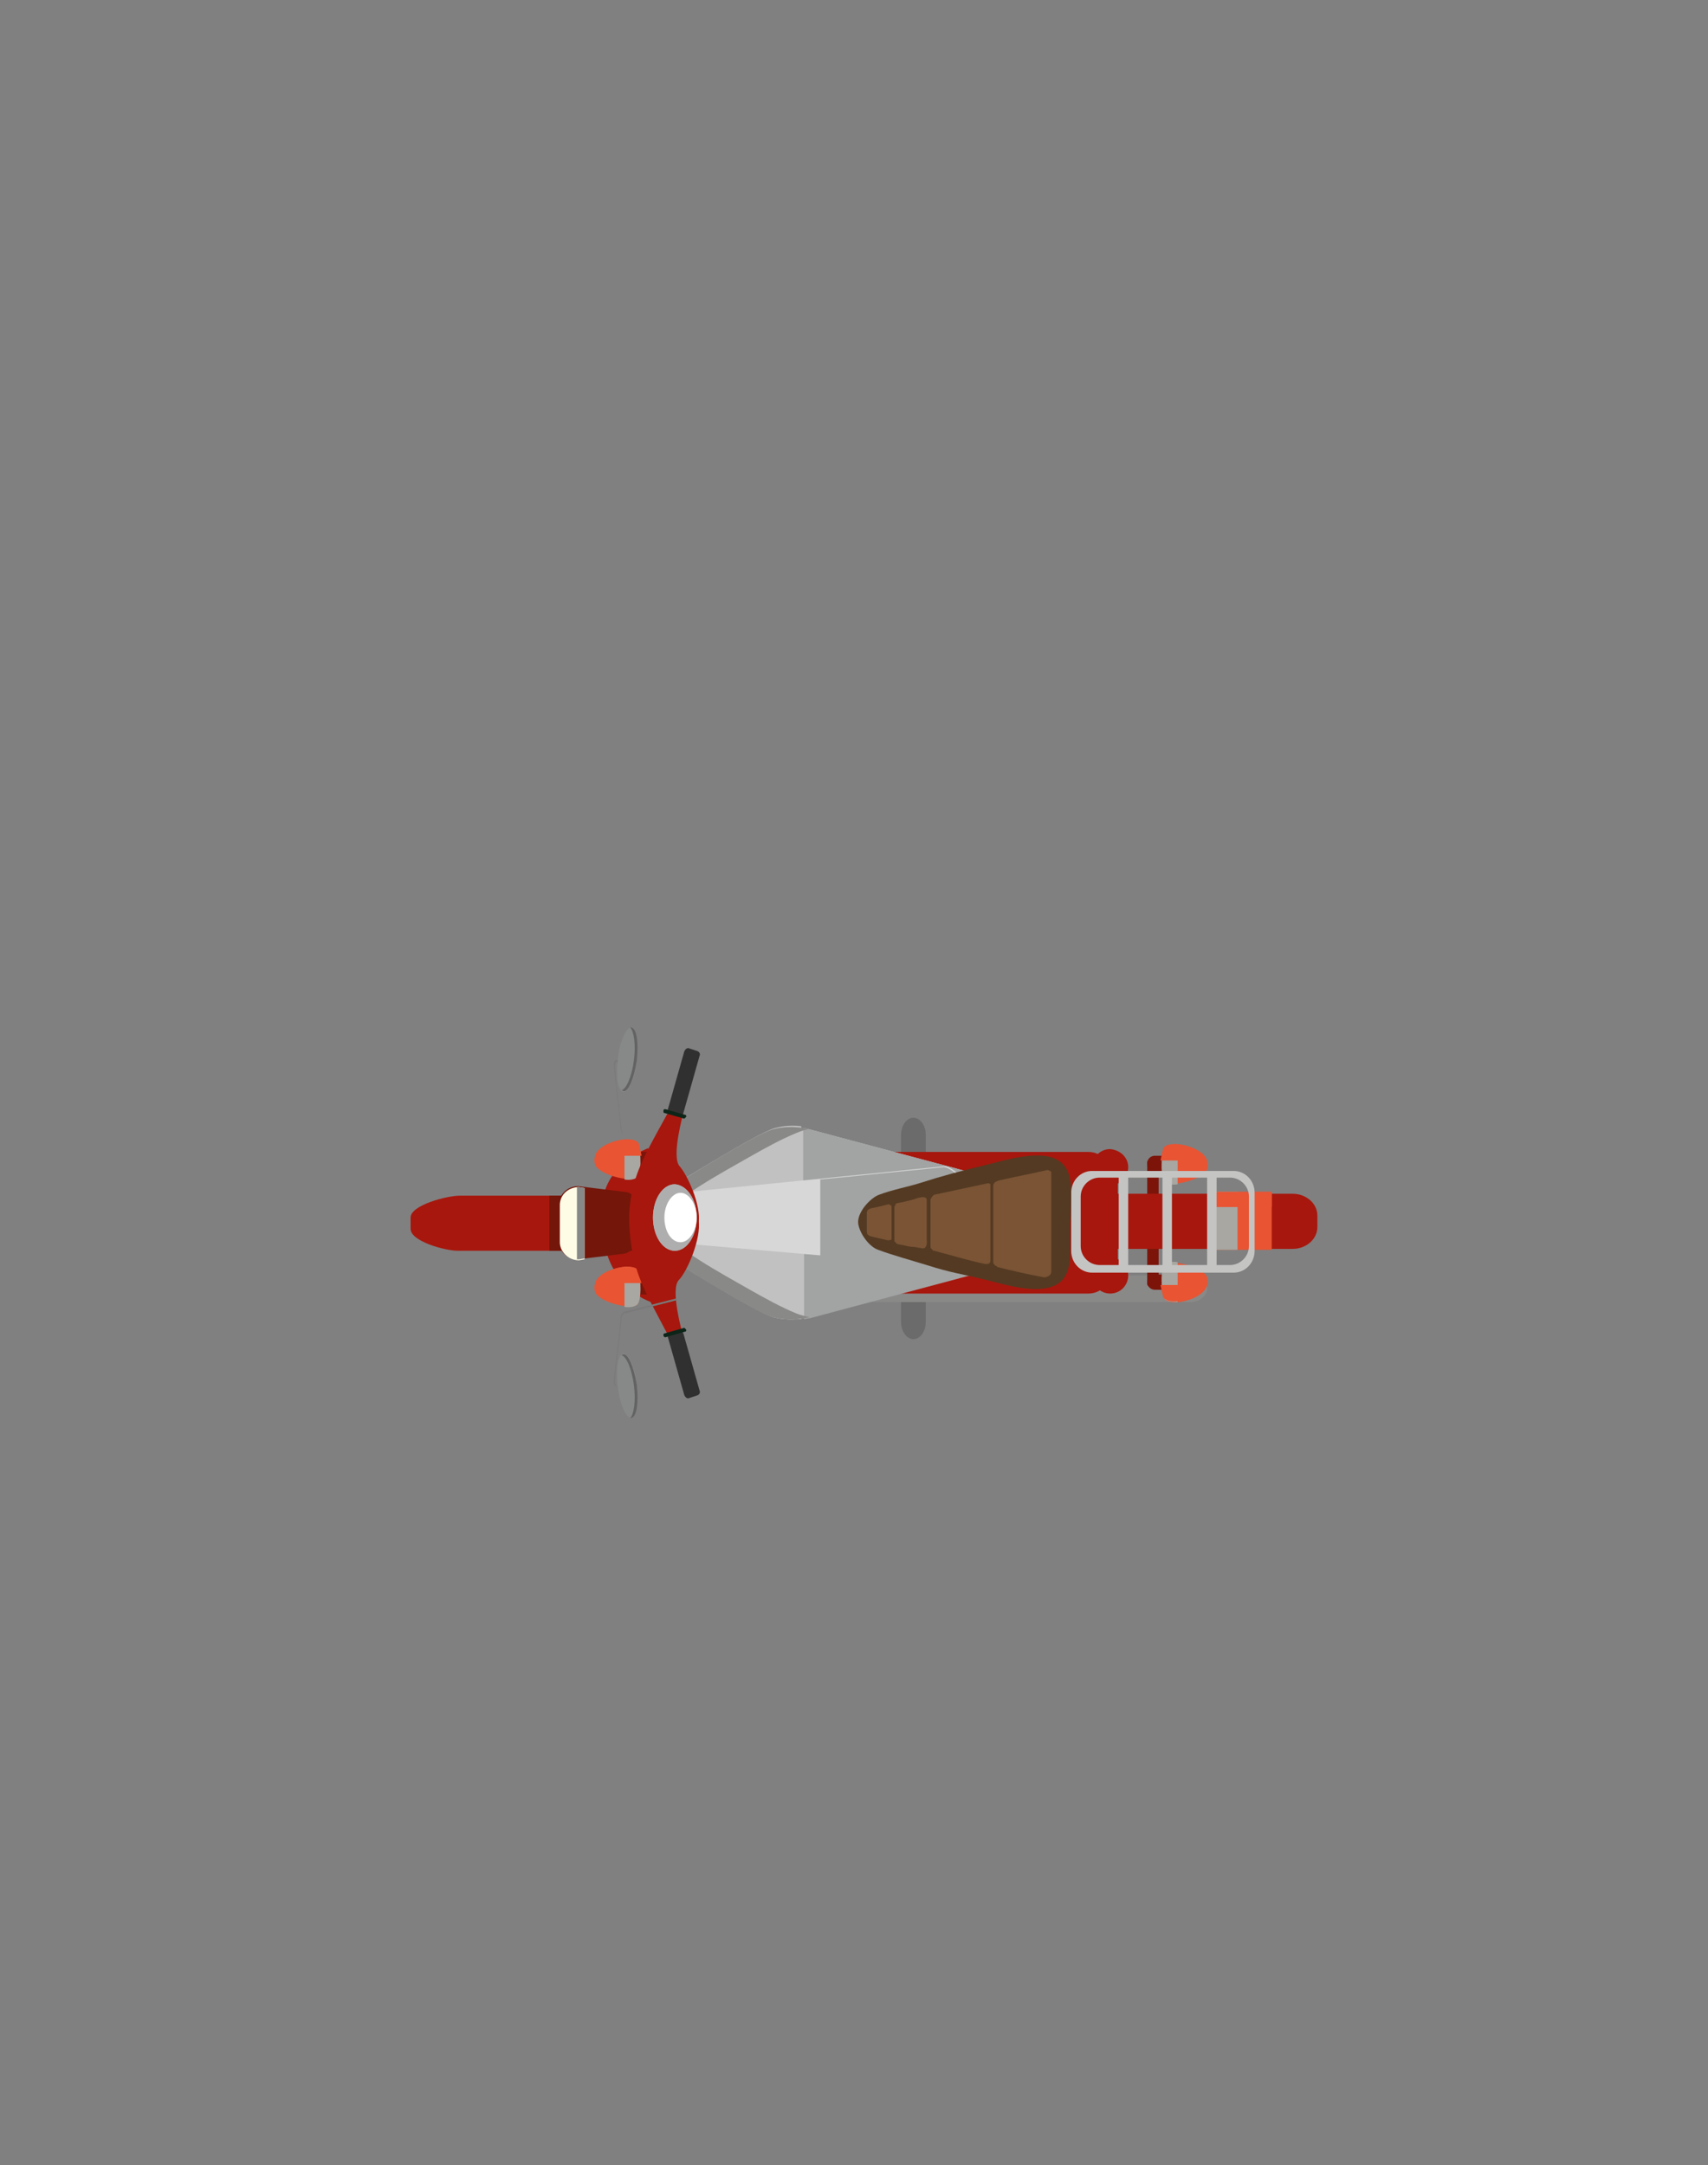 <?xml version="1.0" encoding="utf-8"?>
<!-- Generator: Adobe Illustrator 24.2.0, SVG Export Plug-In . SVG Version: 6.00 Build 0)  -->
<svg version="1.1" xmlns="http://www.w3.org/2000/svg" xmlns:xlink="http://www.w3.org/1999/xlink" x="0px" y="0px"
	 viewBox="0 0 179.7 227.8" style="enable-background:new 0 0 179.7 227.8;" xml:space="preserve">
<rect x="0" y="0" width="179.7" height="227.8" fill="#808080" stroke="none"/>
<style type="text/css">
	.st0{fill:#6A6B6A;}
	.st1{fill:#898988;}
	.st2{fill:#A7170D;}
	.st3{fill:#C1C1C1;}
	.st4{fill:#A2A3A3;}
	.st5{fill:#D7D7D7;}
	.st6{fill:#7C140A;}
	.st7{fill:#E95433;}
	.st8{fill:#A8A7A1;}
	.st9{fill:#74160A;}
	.st10{fill:#FFFCE6;}
	.st11{fill:#878888;}
	.st12{fill:#626362;}
	.st13{fill:#797A79;}
	.st14{fill:#313030;}
	.st15{fill:#0C2518;}
	.st16{fill:#AEAEAE;}
	.st17{fill:#FFFFFF;}
	.st18{fill:#C4C4C3;}
	.st19{fill:#543A22;}
	.st20{fill:#7A5435;}
</style>
<g id="Layer_2">
</g>
<g id="Capa_2">
	<g>
		<path class="st0" d="M97.4,123.6c0,1-0.6,1.8-1.3,1.8l0,0c-0.7,0-1.3-0.8-1.3-1.8v-4.2c0-1,0.6-1.8,1.3-1.8l0,0
			c0.7,0,1.3,0.8,1.3,1.8V123.6z"/>
		<path class="st0" d="M97.4,139.1c0,1-0.6,1.8-1.3,1.8l0,0c-0.7,0-1.3-0.8-1.3-1.8v-4.2c0-1,0.6-1.8,1.3-1.8l0,0
			c0.7,0,1.3,0.8,1.3,1.8V139.1z"/>
		<path class="st1" d="M127,135.6c0,0.7-0.8,1.4-1.7,1.4H92.1c-1,0-1.7-0.6-1.7-1.4l0,0c0-0.7,0.8-1.4,1.7-1.4h33.2
			C126.2,134.3,127,134.9,127,135.6L127,135.6z"/>
		<g>
			<path class="st2" d="M116.8,133.8c0,1.3-1,2.3-2.3,2.3H88.9c-1.3,0-2.3-1-2.3-2.3v-10.3c0-1.3,1-2.3,2.3-2.3h25.6
				c1.3,0,2.3,1,2.3,2.3V133.8z"/>
			<g>
				<path class="st3" d="M68.7,128.6h35.8l-0.7,5l-18.7,5c0,0-1.8,0.5-3.7,0c-1.9-0.5-11.9-6.8-11.9-6.8L68.7,128.6z"/>
				<path class="st4" d="M84.6,128.6v10.2c0.4-0.1,0.6-0.1,0.6-0.1l18.7-5l0.7-5H84.6z"/>
				<path class="st3" d="M84.3,128.6H68.7l0.9,3.2c0,0,10,6.4,11.9,6.8c1.1,0.3,2.1,0.2,2.8,0.2V128.6z"/>
				<path class="st1" d="M83.8,138.2c-1.7-0.7-3.3-1.6-4.9-2.5c-3.5-2-7.1-3.9-10.2-6.9l0.8,3c0,0,10,6.4,11.9,6.8
					c1.9,0.5,3.7,0,3.7,0l0.1,0C84.8,138.5,84.3,138.4,83.8,138.2z"/>
				<path class="st3" d="M68.7,128.8h35.8l-0.7-5l-18.7-5c0,0-1.8-0.5-3.7,0c-1.9,0.5-11.9,6.8-11.9,6.8L68.7,128.8z"/>
				<path class="st4" d="M84.6,128.8h19.9l-0.7-5l-18.7-5c0,0-0.2-0.1-0.6-0.1V128.8z"/>
				<path class="st3" d="M84.3,118.5c-0.7-0.1-1.8-0.1-2.8,0.2c-1.9,0.5-11.9,6.8-11.9,6.8l-0.9,3.2h15.6V118.5z"/>
				<path class="st1" d="M83.8,119.2c-1.7,0.7-3.3,1.6-4.9,2.5c-3.5,2-7.1,3.9-10.2,6.9l0.8-3c0,0,10-6.4,11.9-6.8
					c1.9-0.5,3.7,0,3.7,0l0.1,0C84.8,118.8,84.3,119,83.8,119.2z"/>
				<path class="st5" d="M103.9,128.5c0,1.3,1,5.1-0.1,5.1l-32.3-2.8c-1.1,0-1.9-1-1.9-2.3v-0.7c0-1.3,0.9-2.3,1.9-2.3l27.9-2.8
					c1.1,0,4.6,3.8,4.6,5V128.5z"/>
				<path class="st4" d="M103.9,128.5v-0.7c0-1.3-3.5-5-4.6-5l-13,1.3v8.1l17.5,1.5C104.9,133.6,103.9,129.8,103.9,128.5z"/>
			</g>
			<g>
				<path class="st2" d="M68.2,120.8c0,0-3.9,1.4-4.7,5c-0.8,3.6,0.2,9.4,5,11.2L68.2,120.8z"/>
				<g>
					<path class="st6" d="M65,122c0,0.5,0.4,0.8,0.8,0.8h2.3c0.5,0,0.8-0.4,0.8-0.8l0,0c0-0.5-0.4-0.8-0.8-0.8h-2.3
						C65.3,121.2,65,121.5,65,122L65,122z"/>
					<g>
						<path class="st7" d="M65,120c0,0-2.9,0.6-2.4,2.5c0.3,1,3.4,1.9,4.4,1.4c0.4-0.2,0.5-2.7,0.1-3.6
							C66.9,119.8,65.8,119.8,65,120z"/>
						<path class="st8" d="M67.1,120.3c-0.1-0.3-0.8-0.4-1.4-0.4v4.2c0.5,0.1,1,0,1.3-0.2C67.5,123.7,67.5,121.2,67.1,120.3z"/>
						<path class="st7" d="M62.6,121.6C63,120.4,65,120,65,120c0.8-0.2,1.9-0.2,2.2,0.3c0.1,0.3,0.2,0.8,0.3,1.3H62.6z"/>
					</g>
				</g>
				<g>
					<path class="st6" d="M65,135.4c0,0.5,0.4,0.8,0.8,0.8h2.3c0.5,0,0.8-0.4,0.8-0.8l0,0c0-0.5-0.4-0.8-0.8-0.8h-2.3
						C65.3,134.5,65,134.9,65,135.4L65,135.4z"/>
					<g>
						<path class="st7" d="M65,133.4c0,0-2.9,0.6-2.4,2.5c0.3,1,3.4,1.9,4.4,1.4c0.4-0.2,0.5-2.7,0.1-3.6
							C66.9,133.2,65.8,133.2,65,133.4z"/>
						<path class="st8" d="M67.1,133.7c-0.1-0.3-0.8-0.4-1.4-0.4v4.2c0.5,0.1,1,0,1.3-0.2C67.5,137,67.5,134.5,67.1,133.7z"/>
						<path class="st7" d="M62.6,135c0.4-1.2,2.4-1.6,2.4-1.6c0.8-0.2,1.9-0.2,2.2,0.3c0.1,0.3,0.2,0.8,0.3,1.3H62.6z"/>
					</g>
				</g>
				<path class="st2" d="M72.6,129.3c0,1.3-1.2,2.3-2.6,2.3H48.2c-1.4,0-5-1-5-2.3v-1.2c0-1.3,3.8-2.3,5.2-2.3H70
					c1.4,0,2.6,1,2.6,2.3V129.3z"/>
				<path class="st9" d="M70,125.8H57.8v5.8H70c1.4,0,2.6-1,2.6-2.3v-1.2C72.6,126.8,71.4,125.8,70,125.8z"/>
				<path class="st9" d="M67.7,129c0,1-0.8,2.6-2,2.9l-4.9,0.6c-1.1,0-2-0.8-2-1.9v-3.9c0-1,0.9-1.9,2-1.9l4.9,0.6
					c1.1,0,2,1.8,2,2.8V129z"/>
				<path class="st10" d="M61.5,125l-0.6-0.1c-1.1,0-2,0.8-2,1.9v3.9c0,1,0.9,1.9,2,1.9l0.6-0.1V125z"/>
				<path class="st11" d="M61.5,125l-0.6-0.1c-0.1,0-0.1,0-0.2,0v7.6c0.1,0,0.1,0,0.2,0l0.6-0.1V125z"/>
				<g>
					<g>
						<path class="st2" d="M73.5,128.4l-7.3-0.3c0,0-0.1,2.5,0.8,5.5c0.7,2.3,2.3,4.9,3.7,7.7l1.1-1c0,0-1.3-4.6-0.4-5.6
							C72.3,133.8,73.8,130.3,73.5,128.4z"/>
						<g>
							<path class="st11" d="M67,145.7c-0.2-1.9-0.9-3.3-1.4-3.3c-0.6,0.1-0.8,1.6-0.6,3.5c0.2,1.9,0.9,3.3,1.4,3.3
								C67,149.1,67.2,147.6,67,145.7z"/>
							<g>
								<path class="st12" d="M67,145.7c0.2,1.9,0,3.4-0.6,3.5c0,0-0.1,0-0.1,0c0.4-0.4,0.6-1.8,0.4-3.4c-0.2-1.7-0.8-3.1-1.3-3.2
									c0.1-0.1,0.1-0.1,0.2-0.1C66.1,142.4,66.7,143.9,67,145.7z"/>
							</g>
						</g>
						<path class="st13" d="M65,145.9c-0.1,0-0.2,0-0.3-0.1c-0.2-0.2-0.1-0.5-0.1-0.6c0,0,0,0,0,0c0,0,0-0.3,0.1-1.2
							c0.2-1.7,0.6-4.9,0.6-5.3c0-0.6,0.4-0.7,0.4-0.7l5.5-1.4l0,0.2l-5.5,1.4c0,0-0.3,0.1-0.3,0.5c0,0.4-0.4,3.5-0.6,5.3
							c-0.1,0.7-0.1,1.2-0.1,1.2c0,0,0,0,0,0.1c0,0.1,0,0.4,0.1,0.5c0,0,0.1,0.1,0.2,0.1L65,145.9z"/>
						<g>
							<path class="st14" d="M73.6,146.3c0.1,0.2,0,0.4-0.2,0.5l-0.9,0.3c-0.2,0.1-0.4-0.1-0.5-0.3l-1.7-6c-0.1-0.2,0-0.4,0.2-0.5
								l0.9-0.3c0.2-0.1,0.4,0.1,0.5,0.3L73.6,146.3z"/>
							<path class="st15" d="M72.2,139.9c0,0.1,0,0.2-0.1,0.2l-2.1,0.6c-0.1,0-0.2-0.1-0.2-0.2l0,0c0-0.1,0-0.2,0.1-0.2l2.1-0.6
								C72,139.7,72.1,139.8,72.2,139.9L72.2,139.9z"/>
						</g>
					</g>
					<g>
						<path class="st2" d="M73.5,128.7l-7.3-0.5c0,0-0.1-1.8,0.7-4.3c0.7-2.2,2.3-4.8,3.9-7.8l1.1,1c0,0-1.3,4.6-0.4,5.6
							C72.3,123.6,73.8,126.8,73.5,128.7z"/>
						<g>
							<path class="st11" d="M67,111.6c-0.2,1.9-0.9,3.3-1.4,3.3c-0.6-0.1-0.8-1.6-0.6-3.5c0.2-1.9,0.9-3.3,1.4-3.3
								C67,108.2,67.2,109.8,67,111.6z"/>
							<g>
								<path class="st12" d="M67,111.6c0.2-1.9,0-3.4-0.6-3.5c0,0-0.1,0-0.1,0c0.4,0.4,0.6,1.8,0.4,3.4c-0.2,1.7-0.8,3.1-1.3,3.2
									c0.1,0,0.1,0.1,0.2,0.1C66.1,114.9,66.7,113.5,67,111.6z"/>
							</g>
						</g>
						<path class="st13" d="M71.2,121.2l-5.5-1.8l0,0c0,0-0.4-0.1-0.4-0.7c0-0.4-0.4-3.6-0.6-5.3c-0.1-1-0.1-1.2-0.1-1.2
							c0,0,0,0,0,0c0-0.1-0.1-0.4,0.1-0.6c0.1-0.1,0.2-0.1,0.3-0.1l0,0.2c-0.1,0-0.1,0-0.2,0.1c-0.1,0.1-0.1,0.4-0.1,0.5
							c0,0,0,0.1,0,0.1c0,0,0.1,0.6,0.1,1.2c0.2,1.9,0.6,5,0.6,5.3c0,0.4,0.3,0.5,0.3,0.5l5.5,1.8L71.2,121.2z"/>
						<g>
							<path class="st14" d="M73.6,111.1c0.1-0.2,0-0.4-0.2-0.5l-0.9-0.3c-0.2-0.1-0.4,0.1-0.5,0.3l-1.7,6c-0.1,0.2,0,0.4,0.2,0.5
								l0.9,0.3c0.2,0.1,0.4-0.1,0.5-0.3L73.6,111.1z"/>
							<path class="st15" d="M72.2,117.5c0-0.1,0-0.2-0.1-0.2l-2.1-0.6c-0.1,0-0.2,0-0.2,0.2l0,0c0,0.1,0,0.2,0.1,0.2l2.1,0.6
								C72,117.7,72.1,117.6,72.2,117.5L72.2,117.5z"/>
						</g>
					</g>
				</g>
				<path class="st16" d="M73.3,128.1c0,1.9-1,3.5-2.3,3.5c-1.3,0-2.3-1.6-2.3-3.5c0-1.9,1-3.5,2.3-3.5
					C72.3,124.7,73.3,126.2,73.3,128.1z"/>
				<path class="st16" d="M73.3,128.1c0,1.9-1,3.5-2.3,3.5c-1.3,0-2.3-1.6-2.3-3.5c0-1.9,1-3.5,2.3-3.5
					C72.3,124.7,73.3,126.2,73.3,128.1z"/>
				<path class="st17" d="M73.3,128.1c0,1.4-0.8,2.6-1.7,2.6c-1,0-1.7-1.2-1.7-2.6c0-1.4,0.8-2.6,1.7-2.6
					C72.5,125.5,73.3,126.7,73.3,128.1z"/>
			</g>
			<g>
				<path class="st2" d="M117.6,134.9c0,0.3-0.5,0.6-1,0.6l0,0c-0.6,0-1-0.2-1-0.6V123c0-0.3,0.5-0.6,1-0.6l0,0c0.6,0,1,0.2,1,0.6
					V134.9z"/>
				<g>
					<path class="st6" d="M121.9,126.7c0,0.2-0.2,0.3-0.6,0.3l0,0c-0.3,0-0.6-0.1-0.6-0.3v-4.4c0-0.2,0.2-0.3,0.6-0.3l0,0
						c0.3,0,0.6,0.1,0.6,0.3V126.7z"/>
					<g>
						<path class="st6" d="M124.6,122.4c0,0.5-0.4,0.8-0.8,0.8h-2.3c-0.5,0-0.8-0.4-0.8-0.8l0,0c0-0.5,0.4-0.8,0.8-0.8h2.3
							C124.3,121.6,124.6,122,124.6,122.4L124.6,122.4z"/>
						<g>
							<path class="st7" d="M124.6,120.5c0,0,2.9,0.6,2.4,2.5c-0.3,1-3.4,1.9-4.4,1.4c-0.4-0.2-0.5-2.7-0.1-3.6
								C122.7,120.3,123.8,120.3,124.6,120.5z"/>
							<path class="st8" d="M122.5,120.8c0.1-0.3,0.8-0.4,1.4-0.4v4.2c-0.5,0.1-1,0-1.3-0.2C122.1,124.1,122.1,121.6,122.5,120.8z"
								/>
							<path class="st7" d="M127,122.1c-0.4-1.2-2.4-1.6-2.4-1.6c-0.8-0.2-1.9-0.2-2.2,0.3c-0.1,0.3-0.2,0.8-0.3,1.3H127z"/>
						</g>
					</g>
				</g>
				<g>
					<path class="st6" d="M121.9,130.7c0-0.2-0.2-0.3-0.6-0.3l0,0c-0.3,0-0.6,0.1-0.6,0.3v4.4c0,0.2,0.2,0.3,0.6,0.3l0,0
						c0.3,0,0.6-0.1,0.6-0.3V130.7z"/>
					<g>
						<path class="st6" d="M124.6,134.9c0-0.5-0.4-0.8-0.8-0.8h-2.3c-0.5,0-0.8,0.4-0.8,0.8l0,0c0,0.5,0.4,0.8,0.8,0.8h2.3
							C124.3,135.7,124.6,135.4,124.6,134.9L124.6,134.9z"/>
						<g>
							<path class="st7" d="M124.6,136.9c0,0,2.9-0.6,2.4-2.5c-0.3-1-3.4-1.9-4.4-1.4c-0.4,0.2-0.5,2.7-0.1,3.6
								C122.7,137.1,123.8,137.1,124.6,136.9z"/>
							<path class="st8" d="M122.5,136.6c0.1,0.3,0.8,0.4,1.4,0.4v-4.2c-0.5-0.1-1,0-1.3,0.2C122.1,133.2,122.1,135.7,122.5,136.6z"
								/>
							<path class="st7" d="M127,135.2c-0.4,1.2-2.4,1.6-2.4,1.6c-0.8,0.2-1.9,0.2-2.2-0.3c-0.1-0.3-0.2-0.8-0.3-1.3H127z"/>
						</g>
					</g>
				</g>
				<path class="st2" d="M118.7,122.8c0,1-0.8,1.9-1.9,1.9c-1,0-1.9-0.8-1.9-1.9c0-1,0.8-1.9,1.9-1.9
					C117.9,121,118.7,121.8,118.7,122.8z"/>
				<path class="st2" d="M118.7,134.2c0,1-0.8,1.9-1.9,1.9c-1,0-1.9-0.8-1.9-1.9c0-1,0.8-1.9,1.9-1.9
					C117.9,132.3,118.7,133.2,118.7,134.2z"/>
				<path class="st2" d="M138.6,129.1c0,1.3-1.2,2.3-2.6,2.3h-21.7c-1.4,0-5-1-5-2.3v-1.2c0-1.3,3.8-2.3,5.2-2.3H136
					c1.4,0,2.6,1,2.6,2.3V129.1z"/>
				<g>
					<rect x="127.8" y="125.4" class="st7" width="6" height="6.1"/>
					<rect x="127.8" y="125.4" class="st8" width="2.4" height="6.1"/>
					<rect x="127.8" y="125.4" class="st7" width="6" height="1.6"/>
				</g>
				<g>
					<path class="st18" d="M129.8,123.2h-14.9c-1.2,0-2.2,1-2.2,2.3v6.1c0,1.3,1,2.3,2.2,2.3h14.9c1.2,0,2.2-1,2.2-2.3v-6.1
						C132,124.2,131,123.2,129.8,123.2z M131.4,131.1c0,1.1-0.9,2-2,2h-13.7c-1.1,0-2-0.9-2-2v-5.2c0-1.1,0.9-2,2-2h13.7
						c1.1,0,2,0.9,2,2V131.1z"/>
					<path class="st18" d="M118.7,133.3c0,0.3-0.2,0.5-0.5,0.5l0,0c-0.3,0-0.5-0.2-0.5-0.5v-9.5c0-0.3,0.2-0.5,0.5-0.5l0,0
						c0.3,0,0.5,0.2,0.5,0.5V133.3z"/>
					<path class="st18" d="M123.3,133.3c0,0.3-0.2,0.5-0.5,0.5l0,0c-0.3,0-0.5-0.2-0.5-0.5v-9.5c0-0.3,0.2-0.5,0.5-0.5l0,0
						c0.3,0,0.5,0.2,0.5,0.5V133.3z"/>
					<path class="st18" d="M128,133.3c0,0.3-0.2,0.5-0.5,0.5l0,0c-0.3,0-0.5-0.2-0.5-0.5v-9.5c0-0.3,0.2-0.5,0.5-0.5l0,0
						c0.3,0,0.5,0.2,0.5,0.5V133.3z"/>
				</g>
			</g>
			<g>
				<path class="st19" d="M112.7,125.3c0-1-0.2-2.4-1.2-3.1c-1.9-1.4-5.8-0.1-7.9,0.4c-2.5,0.6-4.4,1.1-6.9,1.9
					c-1.3,0.4-2.9,0.7-4.2,1.2c-0.9,0.3-2.4,1.9-2.2,3.1c0.2,1.1,1.2,2.4,2.1,2.7c1.3,0.5,3.8,1.2,5.1,1.6c2.5,0.8,3.5,0.9,6,1.5
					c2.1,0.5,5.9,1.8,7.9,0.4c1-0.7,1.2-2.1,1.2-3.1c0,0,0-2.6,0-3.3C112.7,127.9,112.7,125.3,112.7,125.3z"/>
				<g>
					<path class="st20" d="M97.5,130.4c0-0.3,0-0.7,0-1c0-0.9,0-1.8,0-2.6c0-0.1,0-0.3,0-0.4c0-0.1,0-0.1,0-0.2
						c-0.1-0.5-1.1-0.1-1.4,0c-0.4,0.1-0.8,0.2-1.2,0.3c-0.2,0-0.4,0.1-0.6,0.1c0,0,0,0.1-0.1,0.1c0,0,0,0,0,0c0,0,0,0.1,0,0.1
						c0,0,0,0.1-0.1,0.1v3.6c0,0,0,0,0,0.1c0.1,0.1,0.2,0.2,0.3,0.3c0.2,0,0.4,0.1,0.6,0.1c0.4,0.1,0.8,0.2,1.2,0.2
						c0.2,0,0.4,0.1,0.6,0.1c0.1,0,0.3,0.1,0.5,0c0,0,0,0,0,0C97.6,131,97.5,130.6,97.5,130.4z"/>
					<path class="st20" d="M93.4,130.5c0.1,0,0.3,0,0.4-0.1c0,0,0,0,0,0V127c0-0.1,0-0.2-0.1-0.2c-0.1,0-0.1-0.1-0.2-0.1
						c-0.4,0.1-0.8,0.2-1.2,0.3c-0.4,0.1-1.1,0.1-1.1,0.6c0,0.6,0,1.2,0,1.8c0,0.2,0,0.4,0.1,0.5c0.2,0.2,0.5,0.2,0.8,0.3
						C92.6,130.3,93,130.4,93.4,130.5C93.4,130.5,93.4,130.5,93.4,130.5z"/>
					<path class="st20" d="M104.2,124.6c-0.1-0.1-0.2-0.1-0.3-0.1c-1.9,0.4-3.7,0.8-5.6,1.2c-0.2,0.1-0.3,0.3-0.4,0.5v5
						c0,0.1,0.1,0.2,0.2,0.3c0.1,0.1,0.1,0.1,0.2,0.1c0.7,0.2,1.5,0.4,2.2,0.6c1.1,0.3,2.2,0.6,3.2,0.8c0.2,0,0.3,0,0.4-0.1
						c0.1-0.1,0.1-0.2,0.1-0.3L104.2,124.6C104.2,124.6,104.2,124.6,104.2,124.6z"/>
					<path class="st20" d="M110.6,133.8v-10.5c-0.1-0.1-0.3-0.2-0.4-0.2c-1.7,0.4-3.4,0.7-5.1,1.1c-0.2,0.1-0.4,0.1-0.5,0.3
						c-0.1,0.1-0.1,0.2-0.1,0.3v8.1c0.1,0.1,0.2,0.3,0.3,0.3c0,0,0.1,0,0.1,0.1c1.6,0.4,3.3,0.8,5,1.1
						C110.4,134.3,110.6,134.1,110.6,133.8z"/>
				</g>
			</g>
		</g>
	</g>
</g>
</svg>
